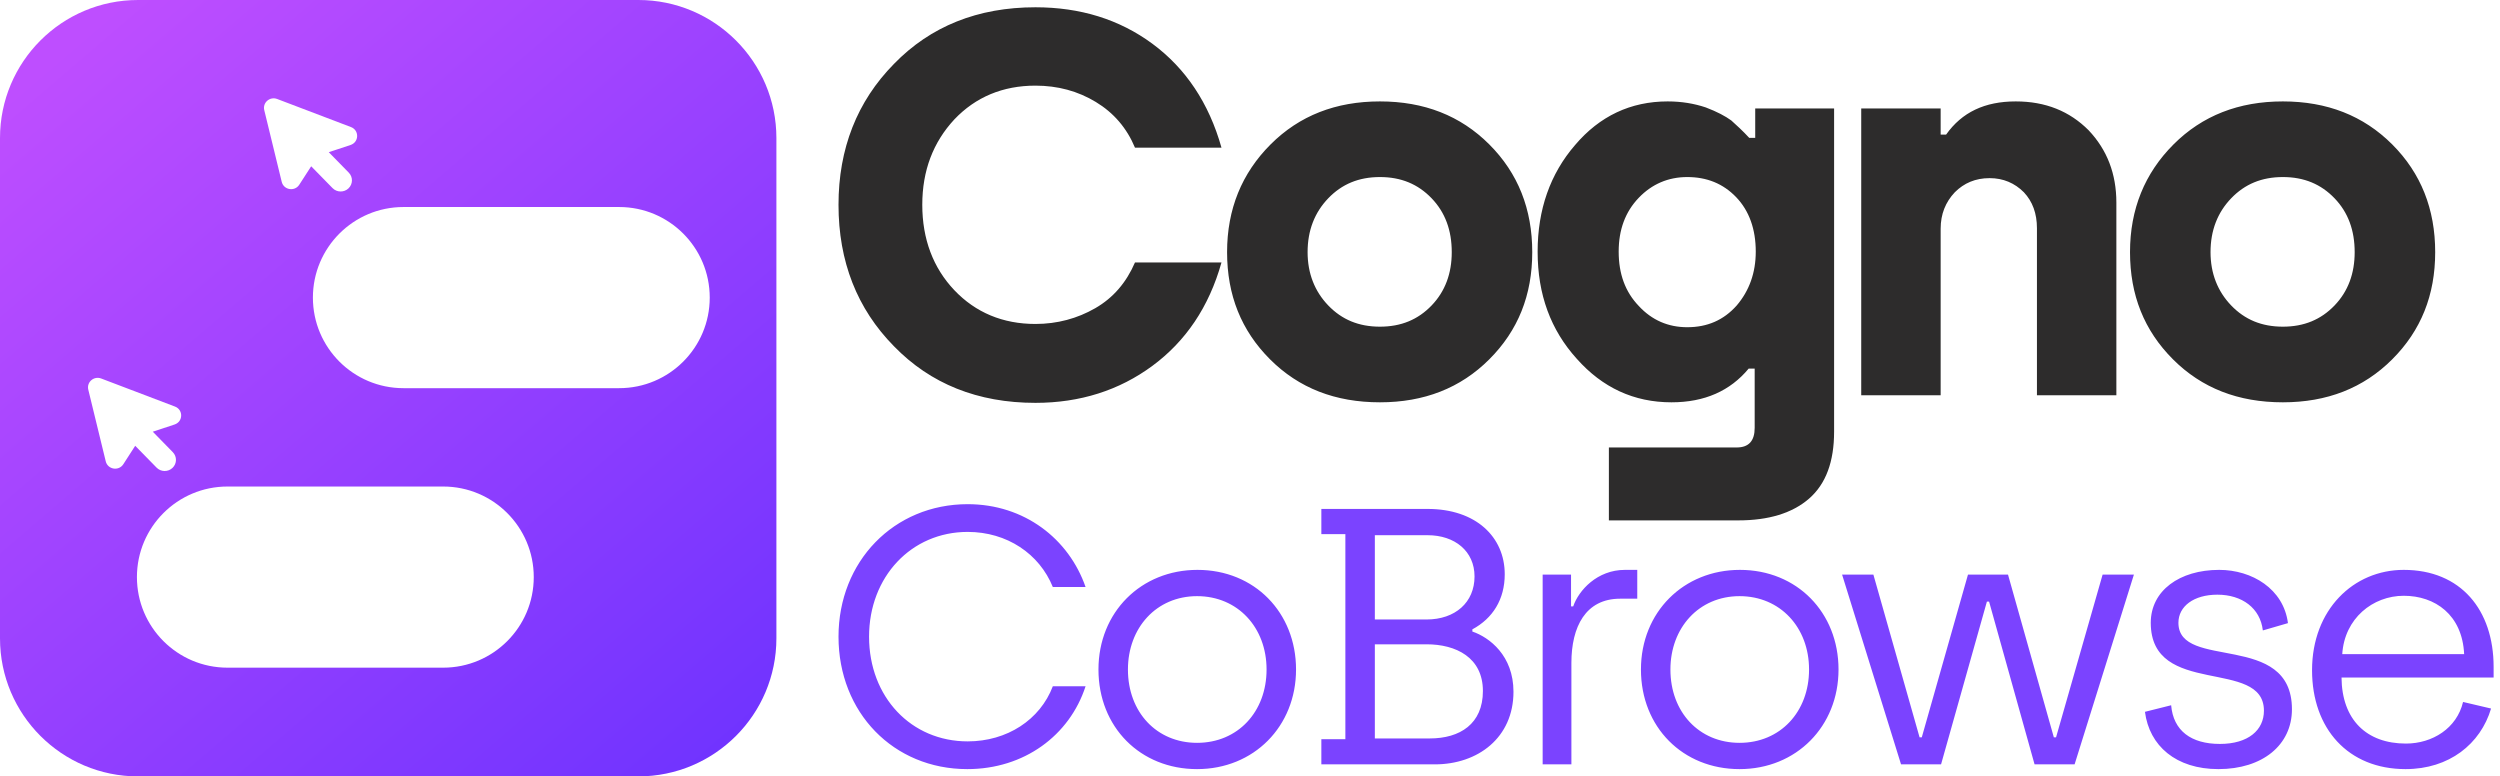 <svg width="161" height="50" viewBox="0 0 161 50" fill="none" xmlns="http://www.w3.org/2000/svg">
<g clip-path="url(#clip0_1574_6084)">
<path fill-rule="evenodd" clip-rule="evenodd" d="M0 8.893C0 3.982 3.982 0 8.893 0H41.107C46.018 0 50 3.982 50 8.893V41.107C50 46.018 46.018 50 41.107 50H8.893C3.982 50 0 46.018 0 41.107V8.893ZM14.651 31.332H28.541C31.762 31.332 34.374 33.944 34.374 37.165C34.374 40.387 31.762 42.998 28.541 42.998H14.651C11.43 42.998 8.818 40.387 8.818 37.165C8.818 33.944 11.43 31.332 14.651 31.332ZM11.268 26.182C11.813 26.389 11.796 27.155 11.242 27.338L9.839 27.802L11.128 29.119C11.407 29.403 11.399 29.857 11.11 30.132C10.821 30.407 10.361 30.399 10.083 30.114L8.707 28.709L7.941 29.898C7.645 30.355 6.938 30.238 6.81 29.711L5.685 25.091C5.568 24.61 6.047 24.197 6.515 24.375L11.268 26.182ZM25.984 13.332H39.873C43.095 13.332 45.707 15.944 45.707 19.165C45.707 22.387 43.095 24.998 39.873 24.998H25.984C22.763 24.998 20.151 22.387 20.151 19.165C20.151 15.944 22.763 13.332 25.984 13.332ZM22.601 8.182C23.146 8.389 23.129 9.154 22.575 9.337L21.172 9.801L22.461 11.118C22.74 11.403 22.732 11.856 22.443 12.131C22.154 12.406 21.694 12.398 21.416 12.114L20.04 10.709L19.273 11.897C18.978 12.355 18.271 12.238 18.143 11.711L17.018 7.091C16.901 6.61 17.38 6.197 17.848 6.374L22.601 8.182Z" fill="url(#paint0_linear_1574_6084)"/>
<path d="M62.295 49.531C65.951 49.531 68.88 47.368 69.911 44.196H67.802C66.982 46.358 64.849 47.745 62.319 47.745C58.687 47.745 55.968 44.901 55.968 41C55.968 37.146 58.687 34.255 62.319 34.255C64.849 34.255 66.935 35.666 67.802 37.804H69.911C68.833 34.702 65.974 32.469 62.319 32.469C57.562 32.469 54 36.159 54 41C54 45.888 57.538 49.531 62.295 49.531ZM77.091 49.531C80.747 49.531 83.465 46.781 83.465 43.115C83.465 39.449 80.793 36.7 77.115 36.7C73.482 36.7 70.741 39.425 70.741 43.115C70.741 46.828 73.436 49.531 77.091 49.531ZM77.091 47.839C74.49 47.839 72.639 45.864 72.639 43.115C72.639 40.436 74.467 38.392 77.091 38.392C79.716 38.392 81.567 40.413 81.567 43.115C81.567 45.841 79.716 47.839 77.091 47.839ZM85.095 49.225H92.406C95.171 49.225 97.468 47.51 97.468 44.548C97.468 42.222 95.921 41.047 94.82 40.671V40.53C96.132 39.825 96.905 38.603 96.905 36.981C96.905 34.584 95.054 32.775 91.938 32.775H85.095V34.397H86.642V47.603H85.095V49.225ZM88.54 39.895V34.467H91.938C93.695 34.467 94.96 35.501 94.96 37.123C94.96 38.791 93.719 39.895 91.867 39.895H88.54ZM88.54 47.556V41.493H91.867C93.765 41.493 95.499 42.34 95.499 44.502C95.499 46.617 94.023 47.556 92.078 47.556H88.54ZM99.347 49.225H101.198V42.692C101.198 40.365 102.112 38.556 104.338 38.556H105.44V36.7H104.643C102.862 36.7 101.667 38.016 101.315 39.05H101.175V37.005H99.347V49.225ZM112.027 49.531C115.683 49.531 118.401 46.781 118.401 43.115C118.401 39.449 115.729 36.7 112.051 36.7C108.418 36.7 105.677 39.425 105.677 43.115C105.677 46.828 108.372 49.531 112.027 49.531ZM112.027 47.839C109.426 47.839 107.575 45.864 107.575 43.115C107.575 40.436 109.403 38.392 112.027 38.392C114.652 38.392 116.503 40.413 116.503 43.115C116.503 45.841 114.652 47.839 112.027 47.839ZM122.427 49.225H125.004L127.956 38.744H128.097L131.026 49.225H133.604L137.423 37.005H135.408L132.409 47.486H132.268L129.316 37.005H126.738L123.762 47.486H123.621L120.646 37.005H118.631L122.427 49.225ZM142.868 49.531C145.703 49.531 147.601 47.98 147.601 45.676C147.601 40.624 140.29 43.209 140.29 40.107C140.29 39.05 141.275 38.297 142.798 38.297C144.391 38.297 145.563 39.167 145.727 40.6L147.344 40.13C147.062 37.922 145.024 36.7 142.915 36.7C140.361 36.7 138.509 38.039 138.509 40.107C138.509 44.948 145.797 42.34 145.797 45.77C145.797 47.016 144.789 47.909 142.962 47.909C141.111 47.909 139.962 47.063 139.822 45.418L138.135 45.841C138.416 48.026 140.126 49.531 142.868 49.531ZM154.918 49.531C157.73 49.531 159.745 47.909 160.425 45.63L158.621 45.206C158.222 46.898 156.652 47.886 154.942 47.886C152.411 47.886 150.818 46.358 150.794 43.632H160.589V42.95C160.589 39.285 158.48 36.7 154.801 36.7C151.567 36.7 148.896 39.261 148.896 43.162C148.896 46.922 151.216 49.531 154.918 49.531ZM150.841 42.128C150.982 39.825 152.809 38.368 154.801 38.368C156.816 38.368 158.574 39.59 158.691 42.128H150.841Z" fill="#7B43FF"/>
<path d="M66.682 25.944C69.555 25.944 72.077 25.138 74.214 23.561C76.351 21.984 77.858 19.777 78.663 16.903H73.093C72.532 18.2 71.692 19.181 70.536 19.847C69.379 20.513 68.083 20.863 66.682 20.863C64.58 20.863 62.828 20.127 61.462 18.691C60.096 17.254 59.395 15.397 59.395 13.189C59.395 10.982 60.096 9.16 61.462 7.688C62.828 6.251 64.58 5.515 66.682 5.515C68.118 5.515 69.415 5.866 70.571 6.567C71.727 7.267 72.567 8.248 73.093 9.51H78.663C77.858 6.637 76.351 4.394 74.214 2.817C72.077 1.24 69.555 0.469 66.682 0.469C62.968 0.469 59.921 1.696 57.573 4.114C55.191 6.531 54 9.58 54 13.189C54 16.833 55.191 19.882 57.573 22.3C59.921 24.718 62.968 25.944 66.682 25.944ZM88.868 25.909C91.706 25.909 94.053 24.998 95.91 23.141C97.767 21.284 98.677 19.006 98.677 16.238C98.677 13.47 97.767 11.157 95.91 9.3C94.053 7.443 91.706 6.531 88.868 6.531C86.031 6.531 83.683 7.443 81.827 9.3C79.97 11.157 79.024 13.47 79.024 16.238C79.024 19.006 79.935 21.284 81.791 23.141C83.648 24.998 85.996 25.909 88.868 25.909ZM85.54 19.672C84.664 18.761 84.209 17.604 84.209 16.238C84.209 14.836 84.664 13.68 85.54 12.769C86.416 11.858 87.502 11.402 88.868 11.402C90.234 11.402 91.32 11.858 92.196 12.769C93.072 13.68 93.493 14.836 93.493 16.238C93.493 17.604 93.072 18.761 92.196 19.672C91.32 20.583 90.234 21.038 88.868 21.038C87.502 21.038 86.416 20.583 85.54 19.672ZM111.95 33.513C113.877 33.513 115.418 33.057 116.504 32.111C117.59 31.165 118.116 29.728 118.116 27.801V6.987H113.036V8.879H112.651C112.23 8.424 111.845 8.073 111.495 7.758C111.109 7.478 110.584 7.197 109.848 6.917C109.112 6.672 108.307 6.531 107.396 6.531C105.014 6.531 103.017 7.478 101.44 9.335C99.829 11.192 99.023 13.505 99.023 16.203C99.023 18.971 99.864 21.248 101.545 23.106C103.192 24.963 105.224 25.909 107.641 25.909C109.778 25.909 111.425 25.173 112.616 23.736H113.001V27.556C113.001 28.397 112.616 28.817 111.845 28.817H103.612V33.513H111.95ZM108.657 21.073C107.431 21.073 106.38 20.618 105.539 19.707C104.663 18.796 104.243 17.639 104.243 16.203C104.243 14.801 104.663 13.645 105.539 12.734C106.38 11.858 107.431 11.402 108.657 11.402C109.918 11.402 110.969 11.823 111.81 12.699C112.651 13.575 113.071 14.766 113.071 16.203C113.071 17.569 112.651 18.726 111.845 19.672C111.004 20.618 109.953 21.073 108.657 21.073ZM124.978 25.453V14.731C124.978 13.785 125.294 13.014 125.889 12.383C126.485 11.787 127.22 11.472 128.131 11.472C129.007 11.472 129.743 11.787 130.338 12.383C130.899 12.979 131.179 13.75 131.179 14.696V25.453H136.294V13.049C136.294 11.192 135.698 9.65 134.507 8.389C133.281 7.162 131.74 6.531 129.813 6.531C127.816 6.531 126.345 7.232 125.329 8.669H124.978V6.987H119.863V25.453H124.978ZM147.017 25.909C149.855 25.909 152.202 24.998 154.059 23.141C155.915 21.284 156.826 19.006 156.826 16.238C156.826 13.47 155.915 11.157 154.059 9.3C152.202 7.443 149.855 6.531 147.017 6.531C144.179 6.531 141.832 7.443 139.975 9.3C138.119 11.157 137.173 13.47 137.173 16.238C137.173 19.006 138.084 21.284 139.94 23.141C141.797 24.998 144.144 25.909 147.017 25.909ZM143.689 19.672C142.813 18.761 142.358 17.604 142.358 16.238C142.358 14.836 142.813 13.68 143.689 12.769C144.565 11.858 145.651 11.402 147.017 11.402C148.383 11.402 149.469 11.858 150.345 12.769C151.221 13.68 151.641 14.836 151.641 16.238C151.641 17.604 151.221 18.761 150.345 19.672C149.469 20.583 148.383 21.038 147.017 21.038C145.651 21.038 144.565 20.583 143.689 19.672Z" fill="#2D2C2C"/>
</g>
<defs>
<linearGradient id="paint0_linear_1574_6084" x1="4.73" y1="2.703" x2="45.27" y2="50" gradientUnits="userSpaceOnUse">
<stop stop-color="#BE4EFF"/>
<stop offset="1" stop-color="#7033FF"/>
</linearGradient>
<clipPath id="clip0_1574_6084">
<rect width="160.589" height="50" fill="white"/>
</clipPath>
</defs>
</svg>
